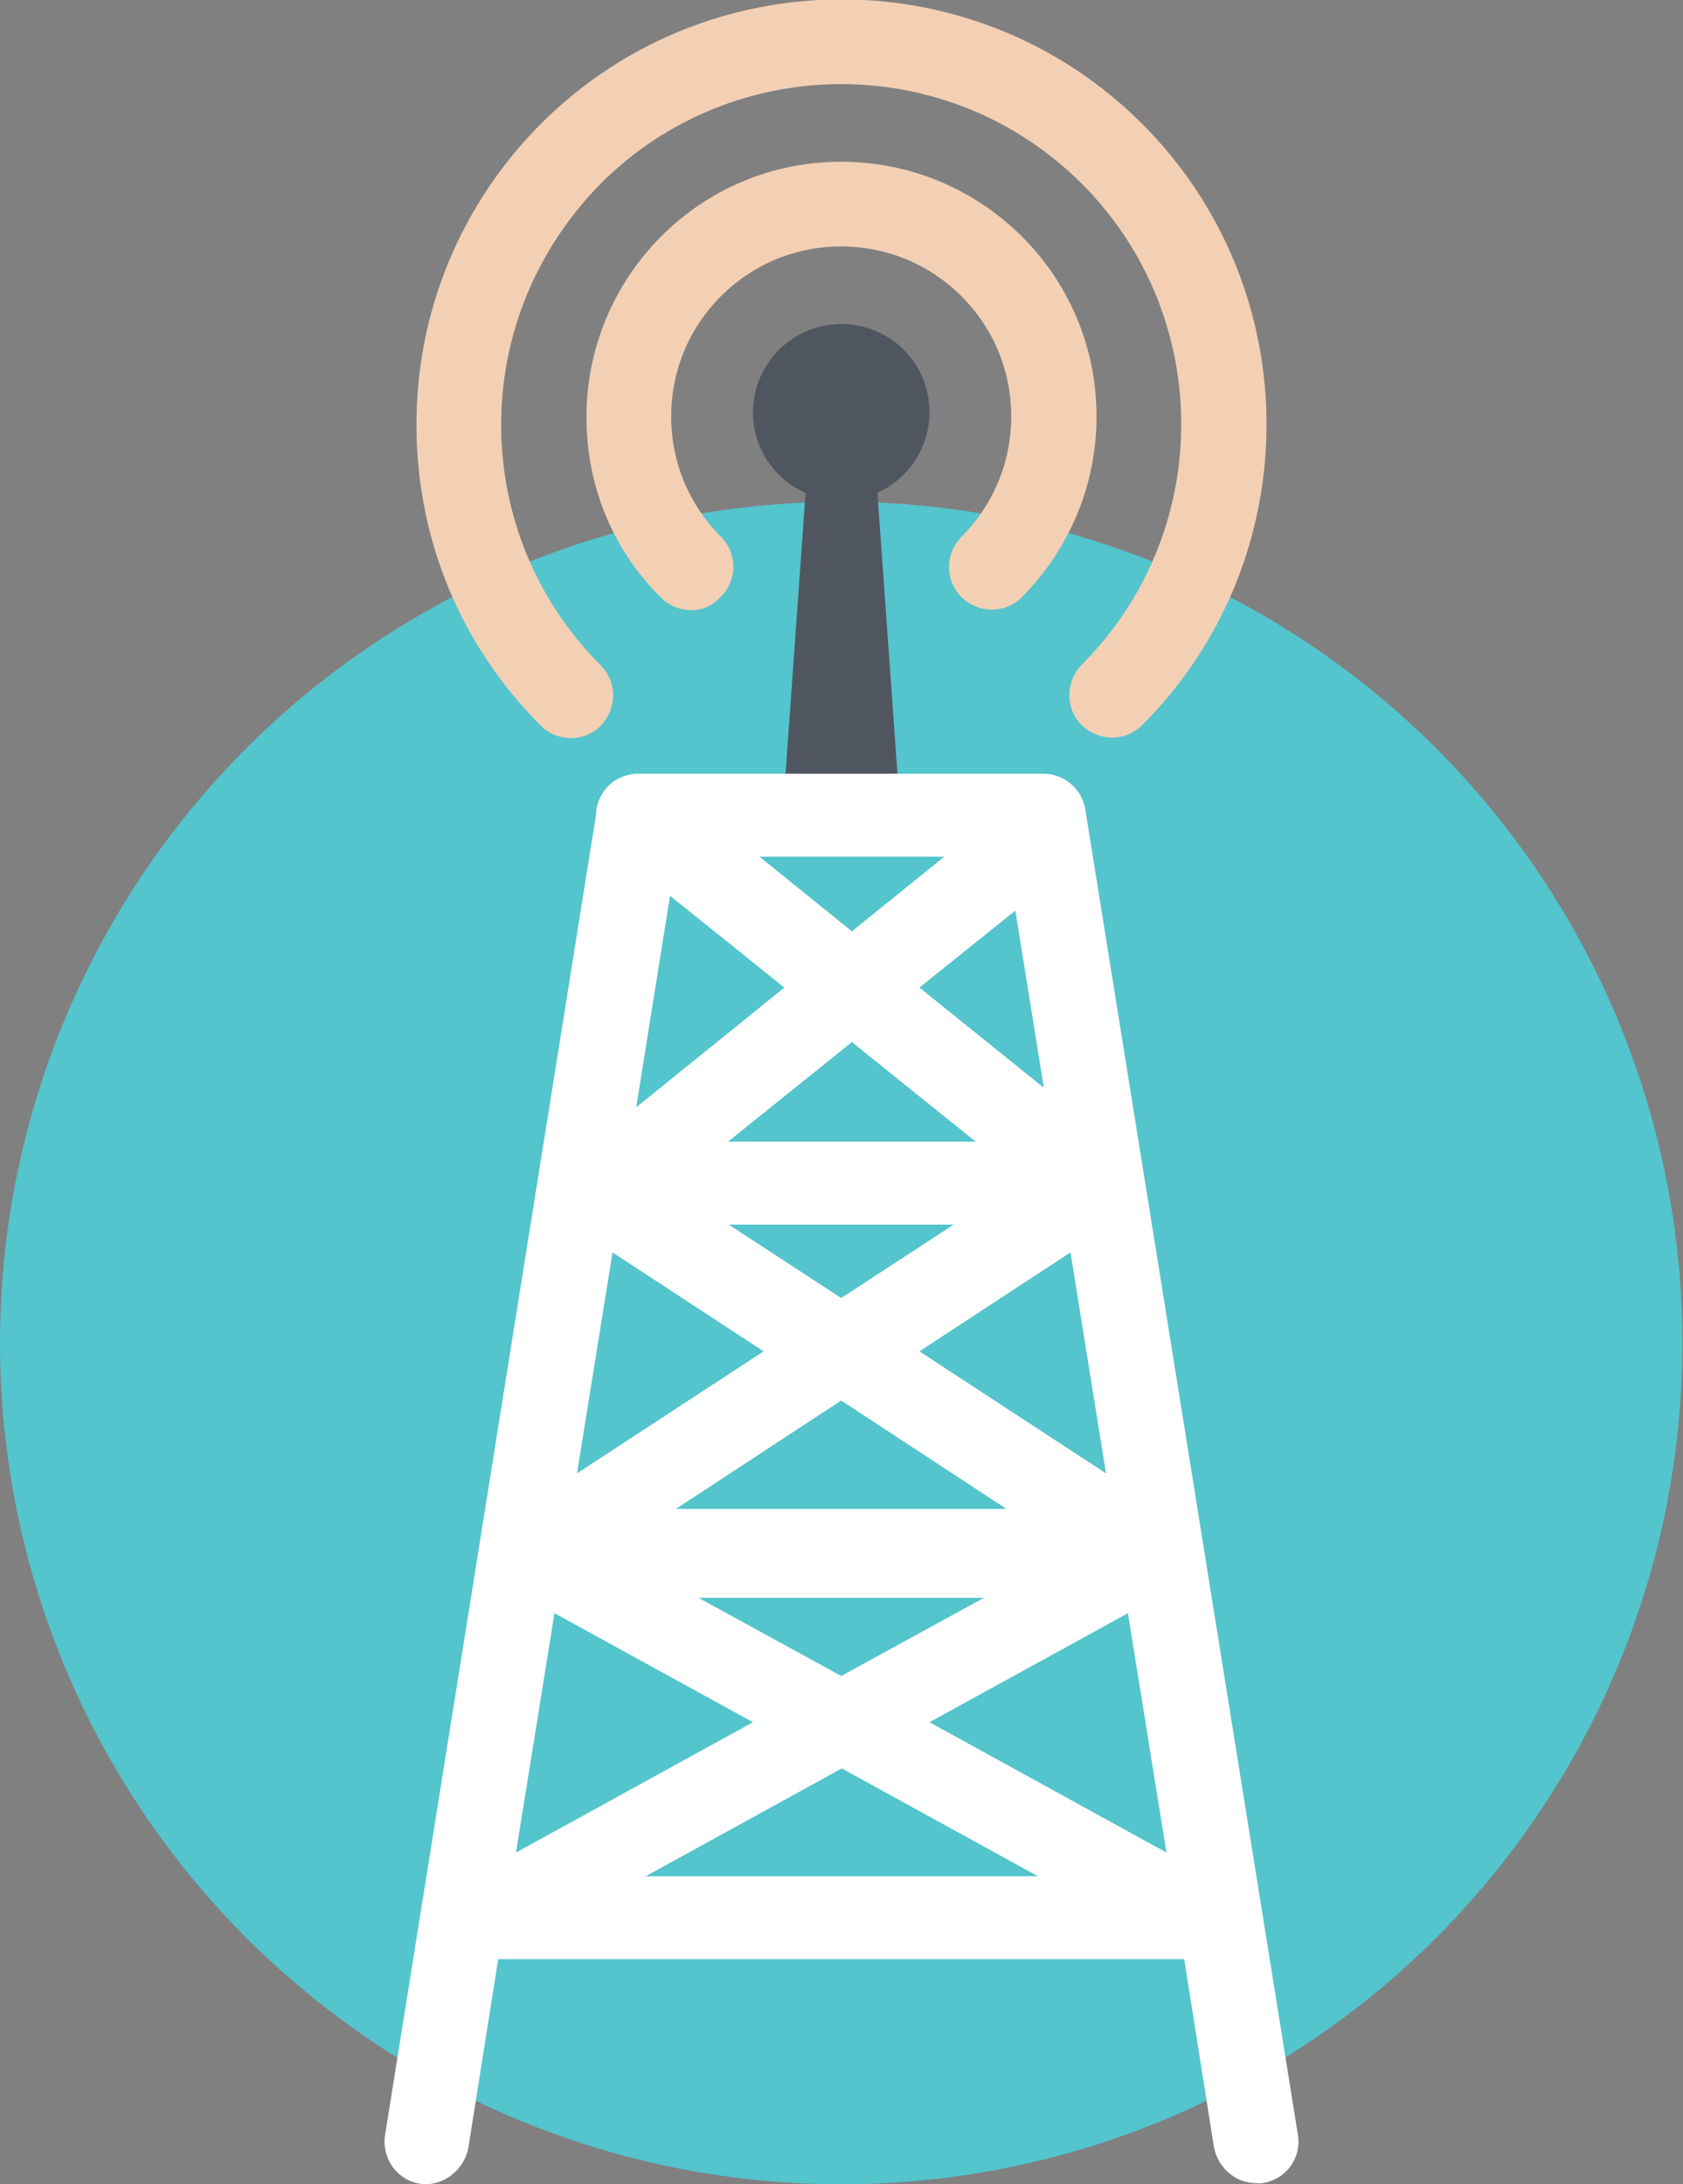 <svg xmlns="http://www.w3.org/2000/svg" width="284.1" height="368.7" viewBox="0 0 284.1 368.7"><rect x="0" y="0" width="284.1" height="368.7" fill="#808080" stroke="none"/><circle fill="#54C4CD" cx="142" cy="226.7" r="142"/><path fill="#50565F" d="M156.9 69.6c0 8.2-6.7 14.9-14.9 14.9s-14.9-6.7-14.9-14.9 6.7-14.9 14.9-14.9c8.3 0 14.9 6.6 14.9 14.9z"/><path fill="#50565F" d="M152 137.7h-19.9l4-56.1H148z"/><path fill="#F3D0B4" d="M116.7 103c-1.8 0-3.7-.7-5.1-2.1C103.4 92.8 99 82 99 70.4c0-11.5 4.5-22.3 12.6-30.5 8.1-8.1 18.9-12.6 30.4-12.6s22.3 4.5 30.5 12.6c8.1 8.1 12.6 18.9 12.6 30.4s-4.5 22.3-12.6 30.5c-2.8 2.8-7.3 2.8-10.2 0-2.8-2.8-2.8-7.3 0-10.2 5.4-5.4 8.4-12.6 8.4-20.3 0-7.7-3-14.9-8.4-20.3s-12.6-8.4-20.3-8.4c-7.7 0-14.9 3-20.3 8.4s-8.4 12.6-8.4 20.3c0 7.7 3 14.9 8.4 20.3 2.8 2.8 2.8 7.3 0 10.1-1.4 1.6-3.2 2.3-5 2.3z"/><path fill="#F3D0B4" d="M96.4 124.6c-1.8 0-3.7-.7-5.1-2.1-13.6-13.6-21-31.6-21-50.8 0-19.2 7.5-37.2 21-50.8 28-28 73.5-28 101.5 0s28 73.5 0 101.5c-2.8 2.8-7.3 2.8-10.2 0-2.8-2.8-2.8-7.3 0-10.2 22.4-22.4 22.4-58.8 0-81.2-22.4-22.4-58.8-22.4-81.2 0-10.8 11-16.8 25.4-16.8 40.7 0 15.3 6 29.8 16.8 40.6 2.8 2.8 2.8 7.3 0 10.2-1.4 1.4-3.2 2.1-5 2.1z"/><path fill="#FFF" d="M219.1 360.4l-35.9-223.8c-.6-3.5-3.6-6-7.1-6h-68.2-.6-.1c-1.9.2-3.7 1-5 2.6-1 1.3-1.6 2.8-1.6 4.4L65 360.4c-.6 3.9 2 7.6 5.9 8.2 3.9.6 7.6-2.4 8.2-6.3l5-31.6h115.8l5 31.6c.6 3.5 3.6 6.2 7.1 6.2.4 0 .8.1 1.1 0 4-.6 6.6-4.2 6-8.1zm-105-105.7l27.9-18.3 27.9 18.3h-55.8zm52 15L142 282.9l-24.1-13.2h48.2zm-53-118.5l19.3 15.5-25 20.2 5.7-35.7zm47.9 55.5l-19 12.4-19-12.4h38zm-38.1-14l20.9-16.8 20.9 16.8h-41.8zm57.8 18.7l6 37.3-31.5-20.6 25.5-16.7zm-4.5-27.8l-21-16.9 16.2-13 4.8 29.9zm-32.4-26.4l-15.6-12.6h31.2l-15.6 12.6zm-40.4 54.2l25.5 16.7-31.5 20.6 6-37.3zm-9.8 60.9l33.5 18.4-40 22 6.5-40.4zm15.4 44.4l33.1-18.2 33.1 18.2H109zm47.9-26l33.5-18.4 6.5 40.4-40-22z"/></svg>